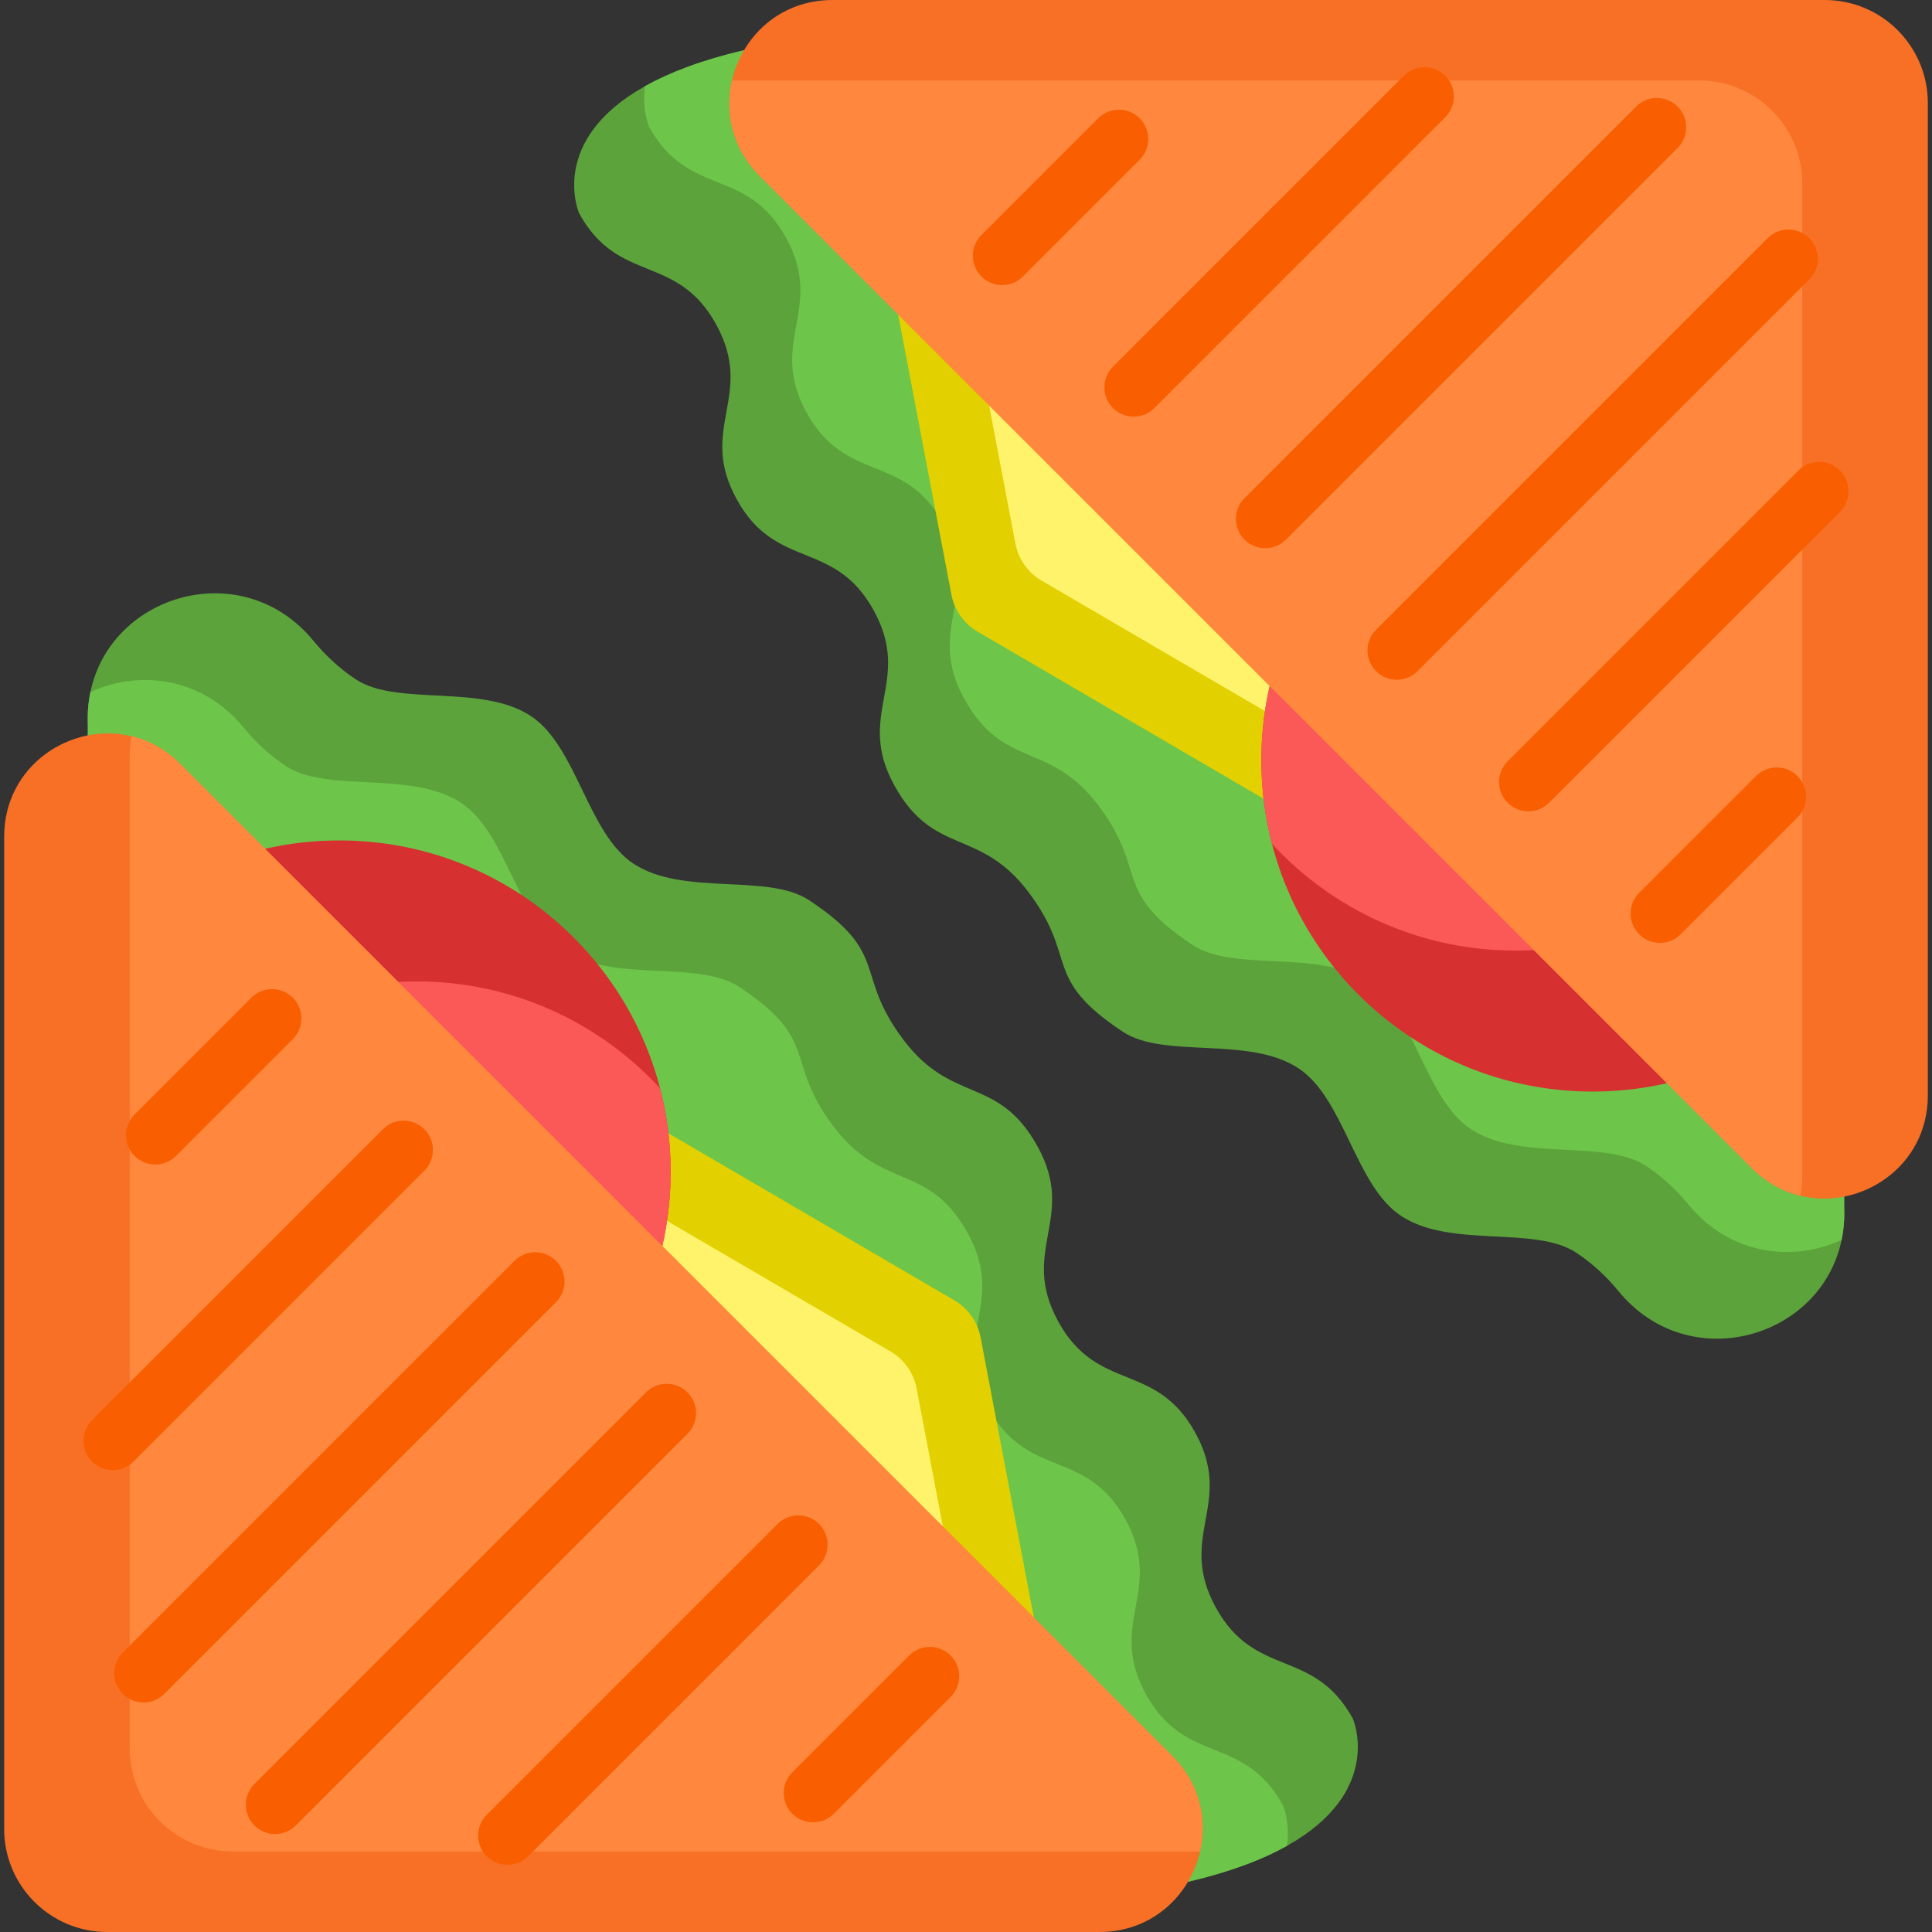<?xml version="1.0" encoding="iso-8859-1"?>
<!-- Generator: Adobe Illustrator 21.0.0, SVG Export Plug-In . SVG Version: 6.00 Build 0)  -->
<svg version="1.1" id="Capa_1" xmlns="http://www.w3.org/2000/svg" xmlns:xlink="http://www.w3.org/1999/xlink" x="0px" y="0px"
	 viewBox="0 0 512 512" style="enable-background:new 0 0 512 512;" xml:space="preserve">
<rect x="0" y="0" width="512" height="512" fill="#333333" stroke="none"/>
<path style="fill:#5CA33B;" d="M341.082,489.154c-6.424,3.595-14.961,6.9-26.265,9.542l-291.387-8.03
	c-0.073-0.964-0.124-297.717-0.155-298.65c-0.124-3.025,0.124-5.906,0.684-8.61c5.439-26.192,40.48-36.283,59.108-13.593
	c3.025,3.688,6.693,7.201,11.148,10.174c10.982,7.325,33.362,1.078,46.53,9.812c12.122,8.05,14.982,31.041,27.114,39.071
	c13.189,8.724,35.558,2.424,46.551,9.687c21.664,14.319,11.708,19.323,24.99,36.967c13.003,17.282,25.166,9.408,35.6,28.357
	c10.444,18.94-4.963,27.425,5.47,46.375c10.444,18.94,25.85,10.454,36.283,29.404c10.444,18.94-4.963,27.435,5.471,46.375
	c10.444,18.95,25.85,10.464,36.294,29.414C358.519,455.451,366.963,474.66,341.082,489.154z"/>
<path style="fill:#6DC54A;" d="M341.082,489.154c-6.424,3.595-14.961,6.9-26.265,9.542l-291.387-8.03
	c-0.073-0.964-0.124-297.717-0.155-298.65c-0.124-3.025,0.124-5.906,0.684-8.61c12.961-5.978,29.621-3.989,40.594,9.377
	c3.025,3.688,6.693,7.211,11.148,10.185c10.982,7.325,33.362,1.078,46.52,9.812c12.132,8.04,14.992,31.041,27.125,39.06
	c13.189,8.734,35.548,2.424,46.551,9.698c21.664,14.308,11.697,19.323,24.98,36.957c13.013,17.282,25.177,9.418,35.61,28.357
	c10.444,18.95-4.973,27.435,5.47,46.375c10.433,18.95,25.84,10.464,36.283,29.404c10.444,18.95-4.973,27.435,5.47,46.385
	c10.444,18.95,25.85,10.454,36.283,29.404C339.994,478.421,341.962,482.897,341.082,489.154z"/>
<path style="fill:#E3D000;" d="M288.076,502.717l-23.519-20.949L91.884,327.961l35.548-33.227l15.438-14.422l110.073,64.309
	c3.616,2.103,6.134,5.678,6.921,9.781L288.076,502.717z"/>
<path style="fill:#FFF36C;" d="M264.557,481.767L91.884,327.961l35.548-33.227l108.56,63.408c3.606,2.114,6.123,5.678,6.911,9.791
	L264.557,481.767z"/>
<path style="fill:#D63030;" d="M177.734,310.524c0,48.488-39.309,87.797-87.797,87.797c-25.539,0-48.53-10.9-64.568-28.306
	c-14.412-15.634-23.229-36.542-23.229-59.492c0-48.488,39.309-87.797,87.797-87.797c40.842,0,75.167,27.891,84.979,65.656
	C176.76,295.46,177.734,302.878,177.734,310.524z"/>
<path style="fill:#FB5858;" d="M177.734,310.524c0,48.488-39.309,87.797-87.797,87.797c-25.539,0-48.53-10.9-64.568-28.306
	c-1.844-7.076-2.818-14.495-2.818-22.141c0-48.488,39.309-87.797,87.797-87.797c25.539,0,48.52,10.9,64.568,28.306
	C176.76,295.46,177.734,302.878,177.734,310.524z"/>
<path style="fill:#F77026;" d="M318.029,490.667C315.366,502.24,305.389,512,291.371,512H28.414
	c-15.085,0-27.311-12.236-27.311-27.311V221.732c0-18.919,17.779-30.502,33.776-26.627c4.579,1.109,9.024,3.492,12.847,7.315
	l262.957,262.957C317.977,472.67,319.987,482.161,318.029,490.667z"/>
<path style="fill:#FF883E;" d="M318.029,490.667H61.693c-15.085,0-27.311-12.226-27.311-27.311V200.399
	c0-1.834,0.166-3.606,0.497-5.294c4.579,1.109,9.024,3.492,12.847,7.315l262.957,262.957
	C317.977,472.67,319.987,482.161,318.029,490.667z"/>
<g>
	<path style="fill:#F95F00;" d="M41.149,308.616c-1.988,0-3.978-0.758-5.495-2.275c-3.035-3.036-3.035-7.955,0-10.99l30.953-30.953
		c3.036-3.034,7.955-3.034,10.99,0c3.035,3.036,3.035,7.955,0,10.99L46.645,306.34C45.127,307.856,43.138,308.616,41.149,308.616z"
		/>
	<path style="fill:#F95F00;" d="M29.887,389.607c-1.988,0-3.978-0.758-5.495-2.275c-3.035-3.036-3.035-7.955,0-10.99l77.08-77.08
		c3.036-3.034,7.955-3.034,10.99,0c3.035,3.036,3.035,7.955,0,10.99l-77.08,77.08C33.865,388.848,31.875,389.607,29.887,389.607z"/>
	<path style="fill:#F95F00;" d="M38.047,451.176c-1.988,0-3.978-0.758-5.495-2.275c-3.035-3.036-3.035-7.955,0-10.99
		l103.784-103.784c3.036-3.034,7.955-3.034,10.99,0c3.035,3.036,3.035,7.955,0,10.99L43.542,448.901
		C42.025,450.417,40.036,451.176,38.047,451.176z"/>
	<path style="fill:#F95F00;" d="M72.911,486.04c-1.988,0-3.978-0.758-5.495-2.275c-3.035-3.036-3.035-7.955,0-10.99L171.2,368.991
		c3.036-3.034,7.955-3.034,10.99,0c3.035,3.036,3.035,7.955,0,10.99L78.406,483.765C76.889,485.281,74.9,486.04,72.911,486.04z"/>
	<path style="fill:#F95F00;" d="M134.48,494.2c-1.988,0-3.978-0.758-5.495-2.275c-3.035-3.036-3.035-7.955,0-10.99l77.08-77.08
		c3.036-3.034,7.955-3.034,10.99,0c3.035,3.036,3.035,7.955,0,10.99l-77.08,77.08C138.458,493.441,136.469,494.2,134.48,494.2z"/>
	<path style="fill:#F95F00;" d="M215.472,482.938c-1.988,0-3.978-0.758-5.495-2.275c-3.035-3.036-3.035-7.955,0-10.99l30.953-30.953
		c3.036-3.034,7.955-3.034,10.99,0c3.035,3.036,3.035,7.955,0,10.99l-30.953,30.953C219.449,482.179,217.46,482.938,215.472,482.938
		z"/>
</g>
<path style="fill:#5CA33B;" d="M170.918,22.846c6.424-3.595,14.961-6.9,26.265-9.542l291.387,8.03
	c0.073,0.964,0.124,297.717,0.155,298.65c0.124,3.025-0.124,5.906-0.684,8.61c-5.439,26.192-40.48,36.283-59.108,13.593
	c-3.025-3.688-6.693-7.201-11.148-10.174c-10.982-7.325-33.362-1.078-46.53-9.812c-12.122-8.05-14.982-31.041-27.114-39.071
	c-13.189-8.724-35.558-2.424-46.551-9.687c-21.664-14.319-11.708-19.323-24.99-36.967c-13.003-17.282-25.166-9.408-35.6-28.357
	c-10.444-18.94,4.963-27.425-5.471-46.375c-10.444-18.94-25.85-10.454-36.283-29.404c-10.444-18.94,4.963-27.435-5.47-46.375
	c-10.444-18.95-25.85-10.464-36.294-29.414C153.481,56.549,145.037,37.34,170.918,22.846z"/>
<path style="fill:#6DC54A;" d="M170.918,22.846c6.424-3.595,14.961-6.9,26.265-9.542l291.387,8.03
	c0.073,0.964,0.124,297.717,0.155,298.65c0.124,3.025-0.124,5.906-0.684,8.61c-12.961,5.978-29.621,3.989-40.594-9.376
	c-3.025-3.688-6.693-7.211-11.148-10.185c-10.982-7.325-33.362-1.078-46.52-9.812c-12.132-8.04-14.992-31.041-27.125-39.06
	c-13.189-8.734-35.548-2.424-46.551-9.698c-21.664-14.308-11.697-19.323-24.98-36.957c-13.013-17.282-25.177-9.418-35.61-28.357
	c-10.444-18.95,4.973-27.435-5.47-46.375c-10.433-18.95-25.84-10.464-36.283-29.404c-10.444-18.95,4.973-27.435-5.47-46.385
	c-10.444-18.95-25.85-10.454-36.283-29.404C172.006,33.579,170.038,29.103,170.918,22.846z"/>
<path style="fill:#E3D000;" d="M223.924,9.283l23.519,20.95l172.673,153.806l-35.548,33.227l-15.438,14.422l-110.073-64.309
	c-3.616-2.103-6.134-5.678-6.921-9.781L223.924,9.283z"/>
<path style="fill:#FFF36C;" d="M247.443,30.233l172.673,153.806l-35.548,33.227l-108.56-63.408
	c-3.606-2.114-6.123-5.678-6.911-9.791L247.443,30.233z"/>
<path style="fill:#D63030;" d="M334.266,201.476c0-48.488,39.309-87.797,87.797-87.797c25.539,0,48.53,10.9,64.568,28.306
	c14.412,15.634,23.229,36.542,23.229,59.492c0,48.488-39.309,87.797-87.797,87.797c-40.842,0-75.167-27.891-84.979-65.656
	C335.24,216.54,334.266,209.122,334.266,201.476z"/>
<path style="fill:#FB5858;" d="M334.266,201.476c0-48.488,39.309-87.797,87.797-87.797c25.539,0,48.53,10.9,64.568,28.306
	c1.844,7.076,2.818,14.495,2.818,22.141c0,48.488-39.309,87.797-87.797,87.797c-25.539,0-48.52-10.9-64.568-28.306
	C335.24,216.54,334.266,209.122,334.266,201.476z"/>
<path style="fill:#F77026;" d="M193.971,21.333C196.634,9.76,206.611,0,220.629,0h262.957c15.085,0,27.311,12.236,27.311,27.311
	v262.957c0,18.919-17.779,30.502-33.776,26.627c-4.579-1.109-9.024-3.492-12.847-7.315L201.317,46.624
	C194.023,39.33,192.013,29.839,193.971,21.333z"/>
<path style="fill:#FF883E;" d="M193.971,21.333h256.336c15.085,0,27.311,12.226,27.311,27.311v262.957
	c0,1.834-0.166,3.606-0.497,5.294c-4.579-1.109-9.024-3.492-12.847-7.315L201.317,46.624
	C194.023,39.33,192.013,29.839,193.971,21.333z"/>
<g>
	<path style="fill:#F95F00;" d="M470.852,203.384c1.988,0,3.977,0.758,5.495,2.275c3.035,3.036,3.035,7.955,0,10.99l-30.953,30.953
		c-3.036,3.034-7.955,3.034-10.99,0c-3.035-3.036-3.035-7.955,0-10.99l30.953-30.953
		C466.874,204.143,468.863,203.384,470.852,203.384z"/>
	<path style="fill:#F95F00;" d="M482.114,122.393c1.988,0,3.978,0.758,5.495,2.275c3.035,3.036,3.035,7.955,0,10.99l-77.08,77.08
		c-3.036,3.034-7.955,3.034-10.99,0c-3.035-3.036-3.035-7.955,0-10.99l77.08-77.08C478.136,123.151,480.126,122.393,482.114,122.393
		z"/>
	<path style="fill:#F95F00;" d="M473.954,60.824c1.988,0,3.978,0.758,5.495,2.275c3.035,3.036,3.035,7.955,0,10.99L375.665,177.873
		c-3.036,3.034-7.955,3.034-10.99,0c-3.035-3.036-3.035-7.955,0-10.99L468.459,63.099C469.976,61.582,471.965,60.824,473.954,60.824
		z"/>
	<path style="fill:#F95F00;" d="M439.089,25.96c1.988,0,3.978,0.758,5.495,2.275c3.035,3.036,3.035,7.955,0,10.99L340.8,143.009
		c-3.036,3.034-7.955,3.034-10.99,0c-3.035-3.036-3.035-7.955,0-10.99L433.594,28.235C435.112,26.718,437.1,25.96,439.089,25.96z"/>
	<path style="fill:#F95F00;" d="M377.521,17.8c1.988,0,3.977,0.758,5.495,2.275c3.035,3.036,3.035,7.955,0,10.99l-77.08,77.08
		c-3.036,3.034-7.955,3.034-10.99,0c-3.035-3.036-3.035-7.955,0-10.99l77.08-77.08C373.543,18.558,375.532,17.8,377.521,17.8z"/>
	<path style="fill:#F95F00;" d="M296.529,29.062c1.988,0,3.978,0.758,5.495,2.275c3.035,3.036,3.035,7.955,0,10.99L271.072,73.28
		c-3.036,3.034-7.955,3.034-10.99,0c-3.035-3.036-3.035-7.955,0-10.99l30.953-30.953C292.552,29.82,294.541,29.062,296.529,29.062z"
		/>
</g>
<g>
</g>
<g>
</g>
<g>
</g>
<g>
</g>
<g>
</g>
<g>
</g>
<g>
</g>
<g>
</g>
<g>
</g>
<g>
</g>
<g>
</g>
<g>
</g>
<g>
</g>
<g>
</g>
<g>
</g>
</svg>
